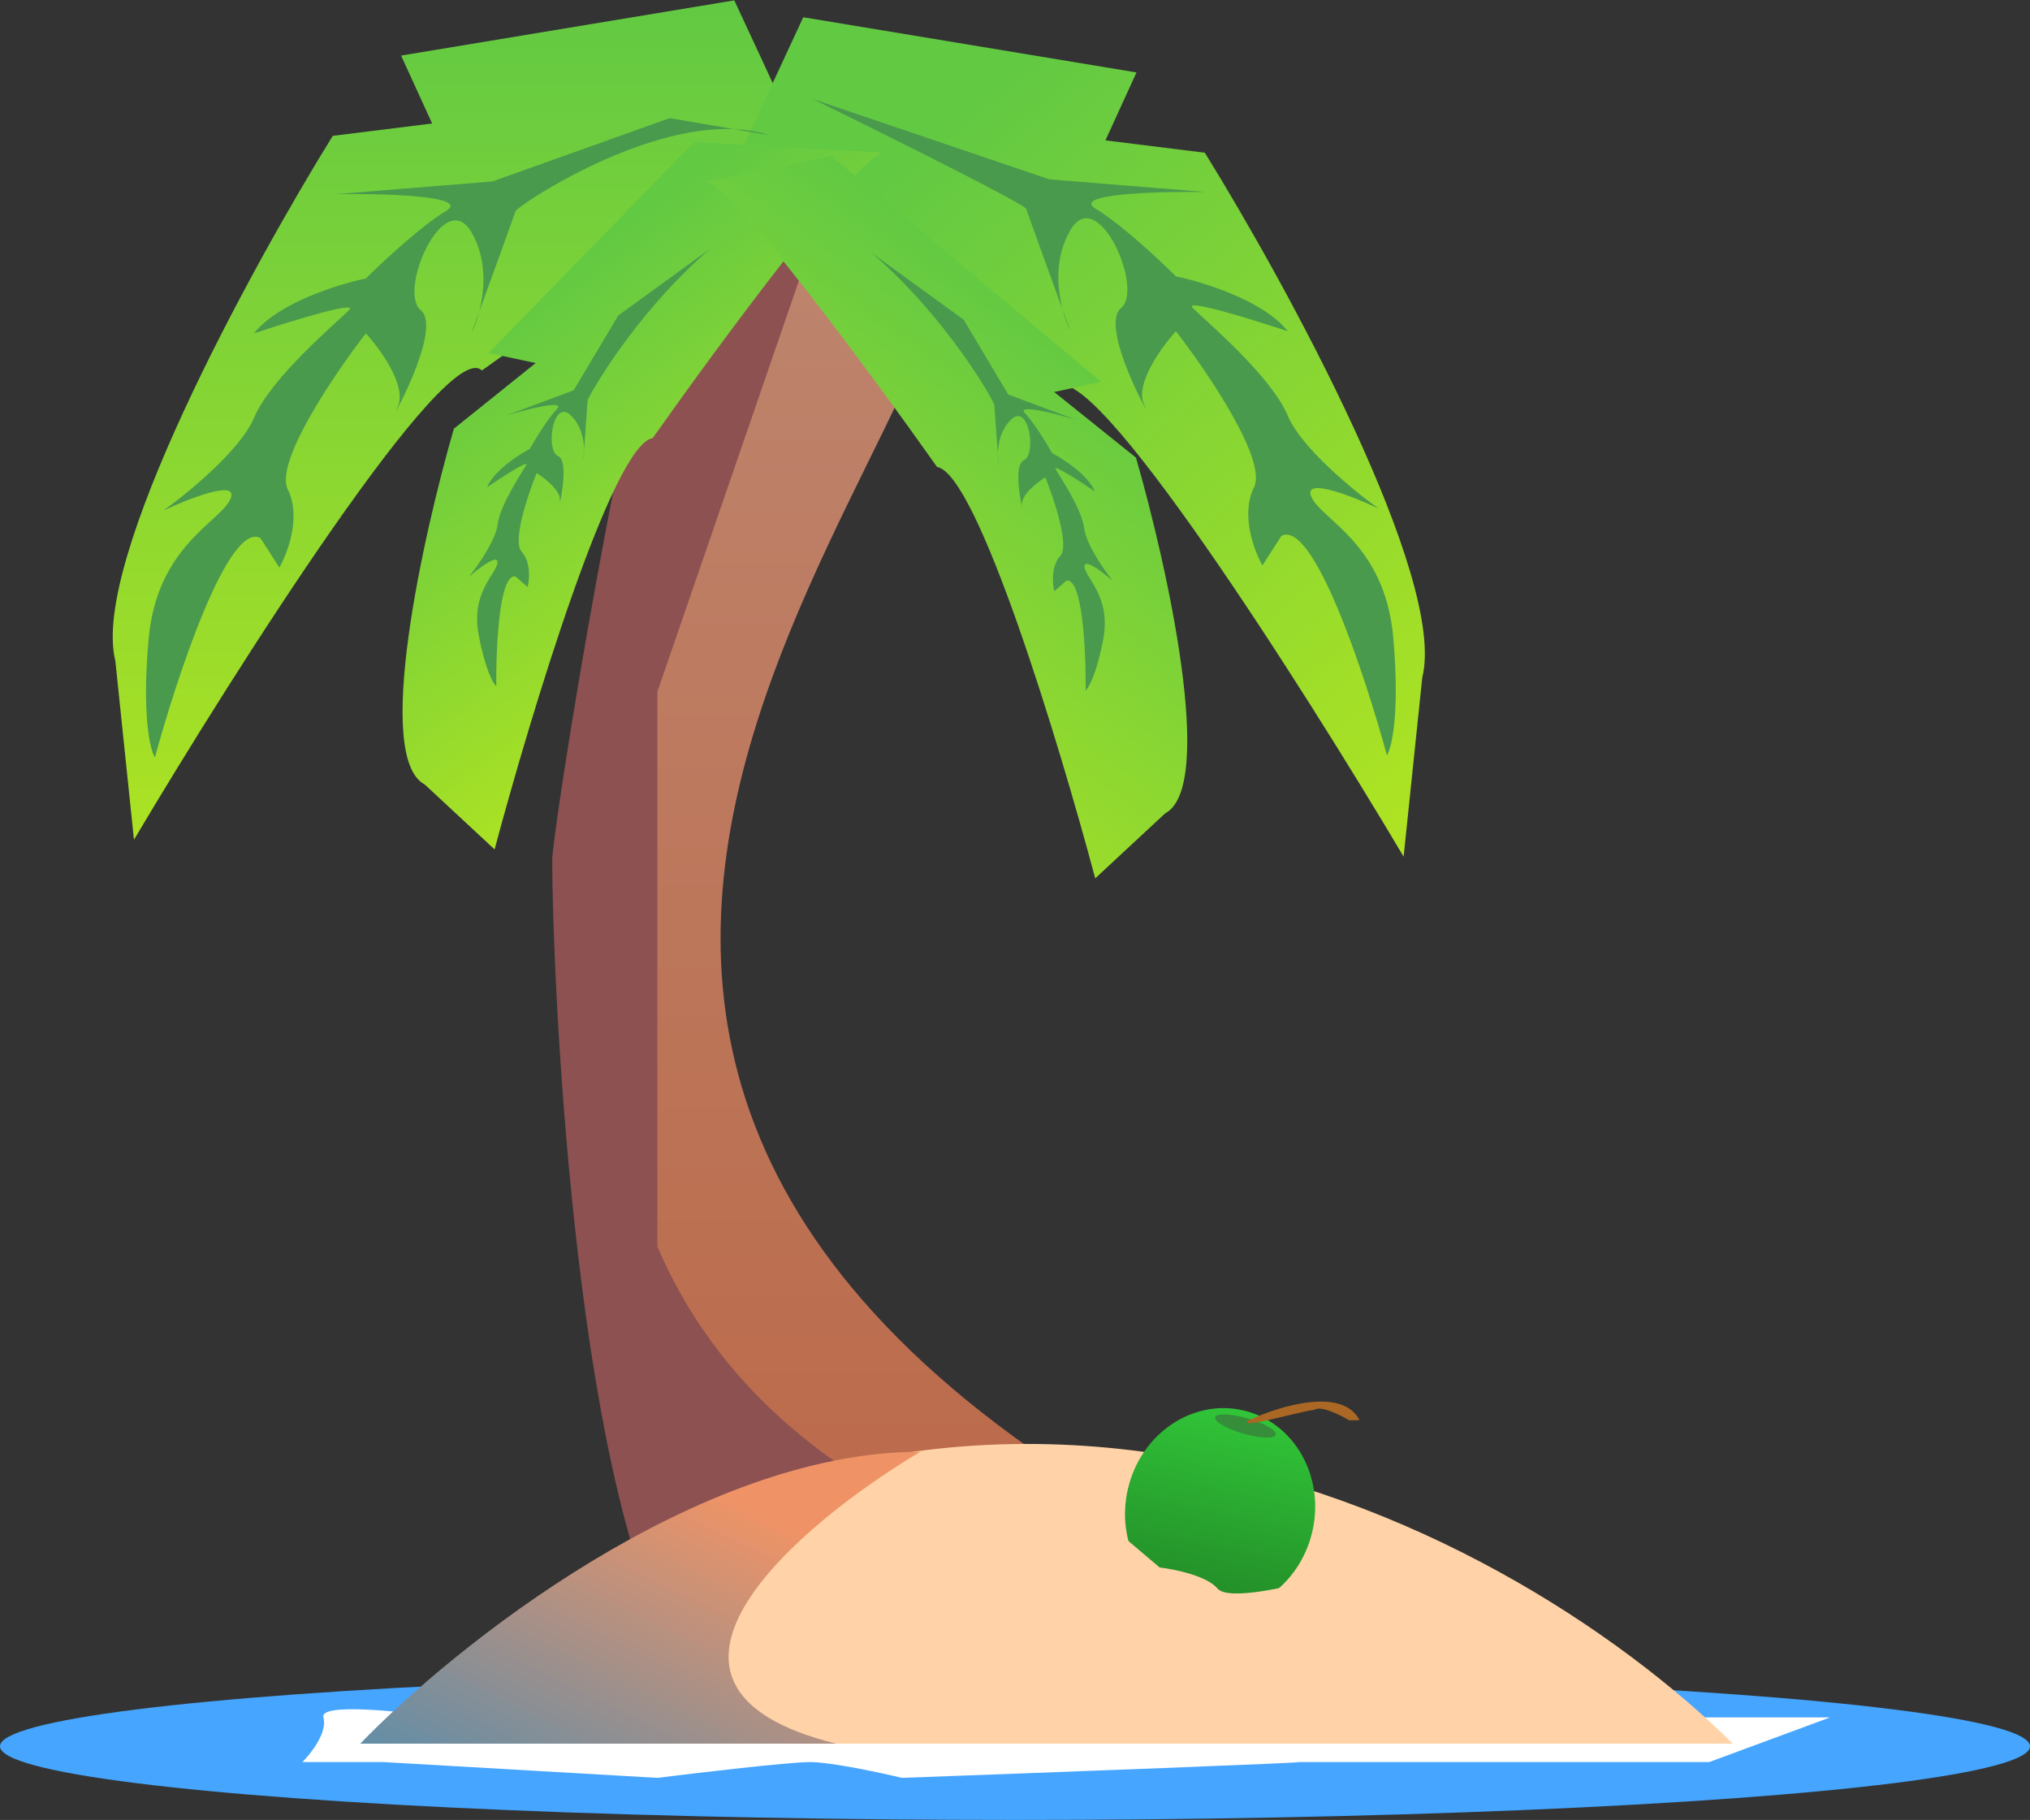 <svg width="386" height="346" viewBox="0 0 386 346" fill="none" xmlns="http://www.w3.org/2000/svg">
<rect x="0" y="0" width="386" height="346" fill="#333333" stroke="none"/>
<ellipse cx="193" cy="14" rx="193" ry="14" transform="matrix(-1 0 0 1 386 318)" fill="#45A5FF"/>
<path d="M348 326.5H318L204.5 310L84 326.5C76.167 325.333 60.7 323.7 61.5 326.5C62.3 329.3 59.167 333.333 57.5 335H73L125 338C133 337 150 335 154 335C158 335 167.333 337 171.5 338C198.833 337 252.1 335 246.5 335H325L348 326.5Z" fill="white"/>
<path d="M132 313.5H269C40.833 222.433 176.83 95.846 181.134 46.557L137.707 16.045C127.378 31.066 81.14 225.093 132 313.5Z" fill="url(#paint0_linear_38_452)"/>
<path d="M82.173 23.478L76.266 10.565L139.63 0.07L155.41 34.042C151.63 29.347 111.31 56.346 91.623 70.433C85.008 63.859 44.766 127.17 25.473 159.648L21.929 125.605C17.204 106.823 47.523 51.26 63.273 25.825L82.173 23.478Z" fill="url(#paint1_linear_38_452)"/>
<path d="M210.196 26.687L216.103 13.774L152.739 3.279L136.959 37.252C140.739 32.556 181.059 59.555 200.746 73.642C207.361 67.068 247.602 130.379 266.896 162.857L270.44 128.814C275.165 110.032 244.846 54.468 229.096 29.034L210.196 26.687Z" fill="url(#paint2_linear_38_452)"/>
<path d="M199.534 34.096L154.608 18.853C167.979 25.404 194.801 38.749 195.122 39.711C195.391 40.518 199.243 51.137 202.059 58.886C202.498 60.569 203.05 61.986 203.545 62.977C203.111 61.783 202.604 60.388 202.059 58.886C200.957 54.665 200.563 48.77 203.545 43.722C208.76 34.898 217.585 54.954 213.172 58.564C208.76 62.174 219.991 81.829 217.585 77.016C215.659 73.165 220.794 66.052 223.602 62.977C229.618 70.732 241.01 87.525 238.443 92.66C235.876 97.794 238.443 104.694 240.048 107.501L243.658 101.886C249.755 98.677 259.569 128.36 263.714 143.603C264.65 142.132 266.201 135.58 264.917 121.14C263.313 103.089 250.878 98.677 249.274 94.264C247.99 90.734 257.296 94.398 262.11 96.671C257.43 93.328 247.428 85.119 244.861 79.022C241.652 71.4 229.217 60.971 226.811 58.564C224.885 56.639 238.042 60.703 244.861 62.977C240.369 57.2 228.816 53.617 223.602 52.547C220.526 49.472 213.172 42.599 208.359 39.711C203.545 36.823 220.259 36.369 229.217 36.502L199.534 34.096Z" fill="#499A4D"/>
<path d="M63.954 36.903L93.637 34.497L127.332 22.463L139.604 24.552C141.886 24.652 144.097 25.006 146.184 25.672L139.604 24.552C121.27 23.744 98.335 39.256 98.049 40.112C97.781 40.919 93.928 51.538 91.112 59.288C90.673 60.97 90.121 62.387 89.626 63.378C90.06 62.184 90.567 60.789 91.112 59.288C92.215 55.066 92.609 49.171 89.626 44.124C84.411 35.299 75.586 55.355 79.999 58.965C84.411 62.575 73.18 82.231 75.586 77.417C77.512 73.566 72.377 66.453 69.57 63.378C63.553 71.133 52.161 87.927 54.728 93.061C57.295 98.195 54.728 105.095 53.123 107.903L49.513 102.287C43.416 99.078 33.602 128.761 29.457 144.004C28.521 142.533 26.97 135.981 28.254 121.541C29.858 103.49 42.293 99.078 43.898 94.665C45.181 91.135 35.875 94.799 31.062 97.072C35.741 93.729 45.743 85.52 48.31 79.423C51.519 71.801 63.954 61.372 66.361 58.965C68.286 57.04 55.129 61.105 48.31 63.378C52.803 57.601 64.355 54.018 69.57 52.948C72.645 49.873 79.999 43.001 84.812 40.112C89.626 37.224 72.912 36.77 63.954 36.903Z" fill="#499A4D"/>
<path d="M262 311C228.306 304.903 150.939 297.436 125 237V131.5L154.817 44.926C145.724 41.851 132.816 25.902 132 28.5C118.5 71.5 105 158.531 105 163.5C105 183.794 108.88 279.538 128 313.5C156.346 318.581 295.695 317.097 262 311Z" fill="#8D5151"/>
<path d="M101.855 69.02L92.888 67.106L132 27L168.044 29.025C163.379 29.32 136.813 65.321 124.114 83.284C116.445 84.503 100.873 135.927 94.045 161.487L80.753 149.135C71.037 144.004 80.403 101.909 86.301 81.503L101.855 69.02Z" fill="url(#paint3_linear_38_452)"/>
<path d="M200.446 74.521L209.413 72.608L158.056 29.639L134.257 34.526C138.922 34.822 165.488 70.823 178.188 88.786C185.857 90.004 201.429 141.429 208.256 166.988L221.548 154.637C231.265 149.505 221.898 107.41 216 87.004L200.446 74.521Z" fill="url(#paint4_linear_38_452)"/>
<path d="M96.24 78.994L109.08 74.201L117.564 59.974L134.981 47.333C120.373 59.974 111.758 75.654 111.736 76.119C111.718 76.507 111.341 81.667 111.063 85.432C111.079 86.228 111.012 86.921 110.917 87.42C110.96 86.84 111.01 86.162 111.063 85.432C111.023 83.436 110.46 80.791 108.509 78.944C105.096 75.715 103.698 85.654 106.103 86.688C108.508 87.723 105.994 97.788 106.457 95.366C106.828 93.429 103.665 90.943 102.038 89.942C100.344 94.113 97.401 102.939 99.18 104.876C100.958 106.814 100.685 110.174 100.326 111.612L98.025 109.594C94.924 108.948 94.292 123.25 94.363 130.481C93.765 129.951 92.259 127.262 91.021 120.744C89.474 112.596 94.427 109.089 94.586 106.945C94.712 105.23 91.051 108.013 89.204 109.619C90.858 107.559 94.259 102.687 94.633 99.68C95.1 95.921 99.301 89.766 100.065 88.404C100.677 87.314 95.361 90.758 92.626 92.616C93.892 89.508 98.559 86.478 100.733 85.351C101.71 83.611 104.106 79.66 105.876 77.783C107.646 75.907 100.19 77.809 96.24 78.994Z" fill="#499A4D"/>
<path d="M204.558 79.796L191.718 75.004L183.234 60.777L165.817 48.135C180.425 60.777 189.041 76.457 189.062 76.921C189.08 77.31 189.458 82.469 189.735 86.235C189.719 87.031 189.786 87.724 189.882 88.222C189.839 87.642 189.789 86.965 189.735 86.235C189.775 84.238 190.338 81.593 192.29 79.746C195.702 76.517 197.1 86.456 194.696 87.491C192.291 88.525 194.805 98.59 194.341 96.168C193.97 94.231 197.133 91.745 198.761 90.745C200.455 94.915 203.397 103.741 201.619 105.679C199.84 107.616 200.114 110.976 200.473 112.414L202.774 110.396C205.874 109.75 206.506 124.052 206.435 131.283C207.033 130.754 208.539 128.064 209.777 121.546C211.324 113.398 206.371 109.891 206.213 107.747C206.086 106.032 209.748 108.815 211.594 110.421C209.941 108.361 206.54 103.489 206.166 100.482C205.698 96.723 201.498 90.568 200.733 89.206C200.122 88.116 205.438 91.56 208.173 93.419C206.906 90.311 202.24 87.28 200.065 86.153C199.088 84.413 196.692 80.463 194.922 78.586C193.153 76.709 200.609 78.611 204.558 79.796Z" fill="#499A4D"/>
<path d="M329.5 331.5C286 288.5 173 228.3 69 331.5H329.5Z" fill="#FFD3A7"/>
<path d="M159 331.5C115.4 320.7 151.5 290 175 276C132.6 276 86.333 313 68.5 331.5H159Z" fill="url(#paint5_linear_38_452)"/>
<ellipse cx="18" cy="19.5" rx="18" ry="19.5" transform="matrix(-0.973 -0.23 -0.23 0.973 254 272.295)" fill="url(#paint6_linear_38_452)"/>
<ellipse cx="6" cy="1.5" rx="6" ry="1.5" transform="matrix(-0.961 -0.277 -0.277 0.961 243 271.324)" fill="#368D3A"/>
<path d="M258.5 270C255.3 263.6 243.167 267.333 237.5 270C237.696 269.804 235.989 270.88 238.5 270.5C241.105 270.106 247.963 268.255 250 268C251.2 267.2 254.833 269 256.5 270H258.5Z" fill="#AB6824"/>
<path d="M231.5 302C233.5 304.4 245.333 301.667 251 300C242 304.667 223.6 313.9 222 313.5C220.4 313.1 208.667 310.667 203 309.5L214 292.5L220.5 298C223.333 298.333 229.5 299.6 231.5 302Z" fill="#FFD3A7"/>
<defs>
<linearGradient id="paint0_linear_38_452" x1="188.784" y1="16.045" x2="188.784" y2="313.5" gradientUnits="userSpaceOnUse">
<stop stop-color="#BD8771"/>
<stop offset="1" stop-color="#BC6847"/>
</linearGradient>
<linearGradient id="paint1_linear_38_452" x1="88.422" y1="0" x2="88.422" y2="159.648" gradientUnits="userSpaceOnUse">
<stop stop-color="#62C943"/>
<stop offset="1" stop-color="#ACE223"/>
</linearGradient>
<linearGradient id="paint2_linear_38_452" x1="203.946" y1="3.209" x2="412.933" y2="256.72" gradientUnits="userSpaceOnUse">
<stop stop-color="#62C943"/>
<stop offset="1" stop-color="#FFFF00"/>
</linearGradient>
<linearGradient id="paint3_linear_38_452" x1="100.168" y1="55.219" x2="148.204" y2="123.241" gradientUnits="userSpaceOnUse">
<stop stop-color="#62C943"/>
<stop offset="1" stop-color="#ABE224"/>
</linearGradient>
<linearGradient id="paint4_linear_38_452" x1="202.133" y1="60.721" x2="154.098" y2="128.743" gradientUnits="userSpaceOnUse">
<stop stop-color="#62C943"/>
<stop offset="1" stop-color="#9BDC2B"/>
</linearGradient>
<linearGradient id="paint5_linear_38_452" x1="121.75" y1="276" x2="68" y2="381" gradientUnits="userSpaceOnUse">
<stop stop-color="#EF9366"/>
<stop offset="1" stop-color="#0E8ACE"/>
</linearGradient>
<linearGradient id="paint6_linear_38_452" x1="18" y1="3.67391e-08" x2="16.665" y2="66.33" gradientUnits="userSpaceOnUse">
<stop stop-color="#31C538"/>
<stop offset="1" stop-color="#175F1B"/>
</linearGradient>
</defs>
</svg>
